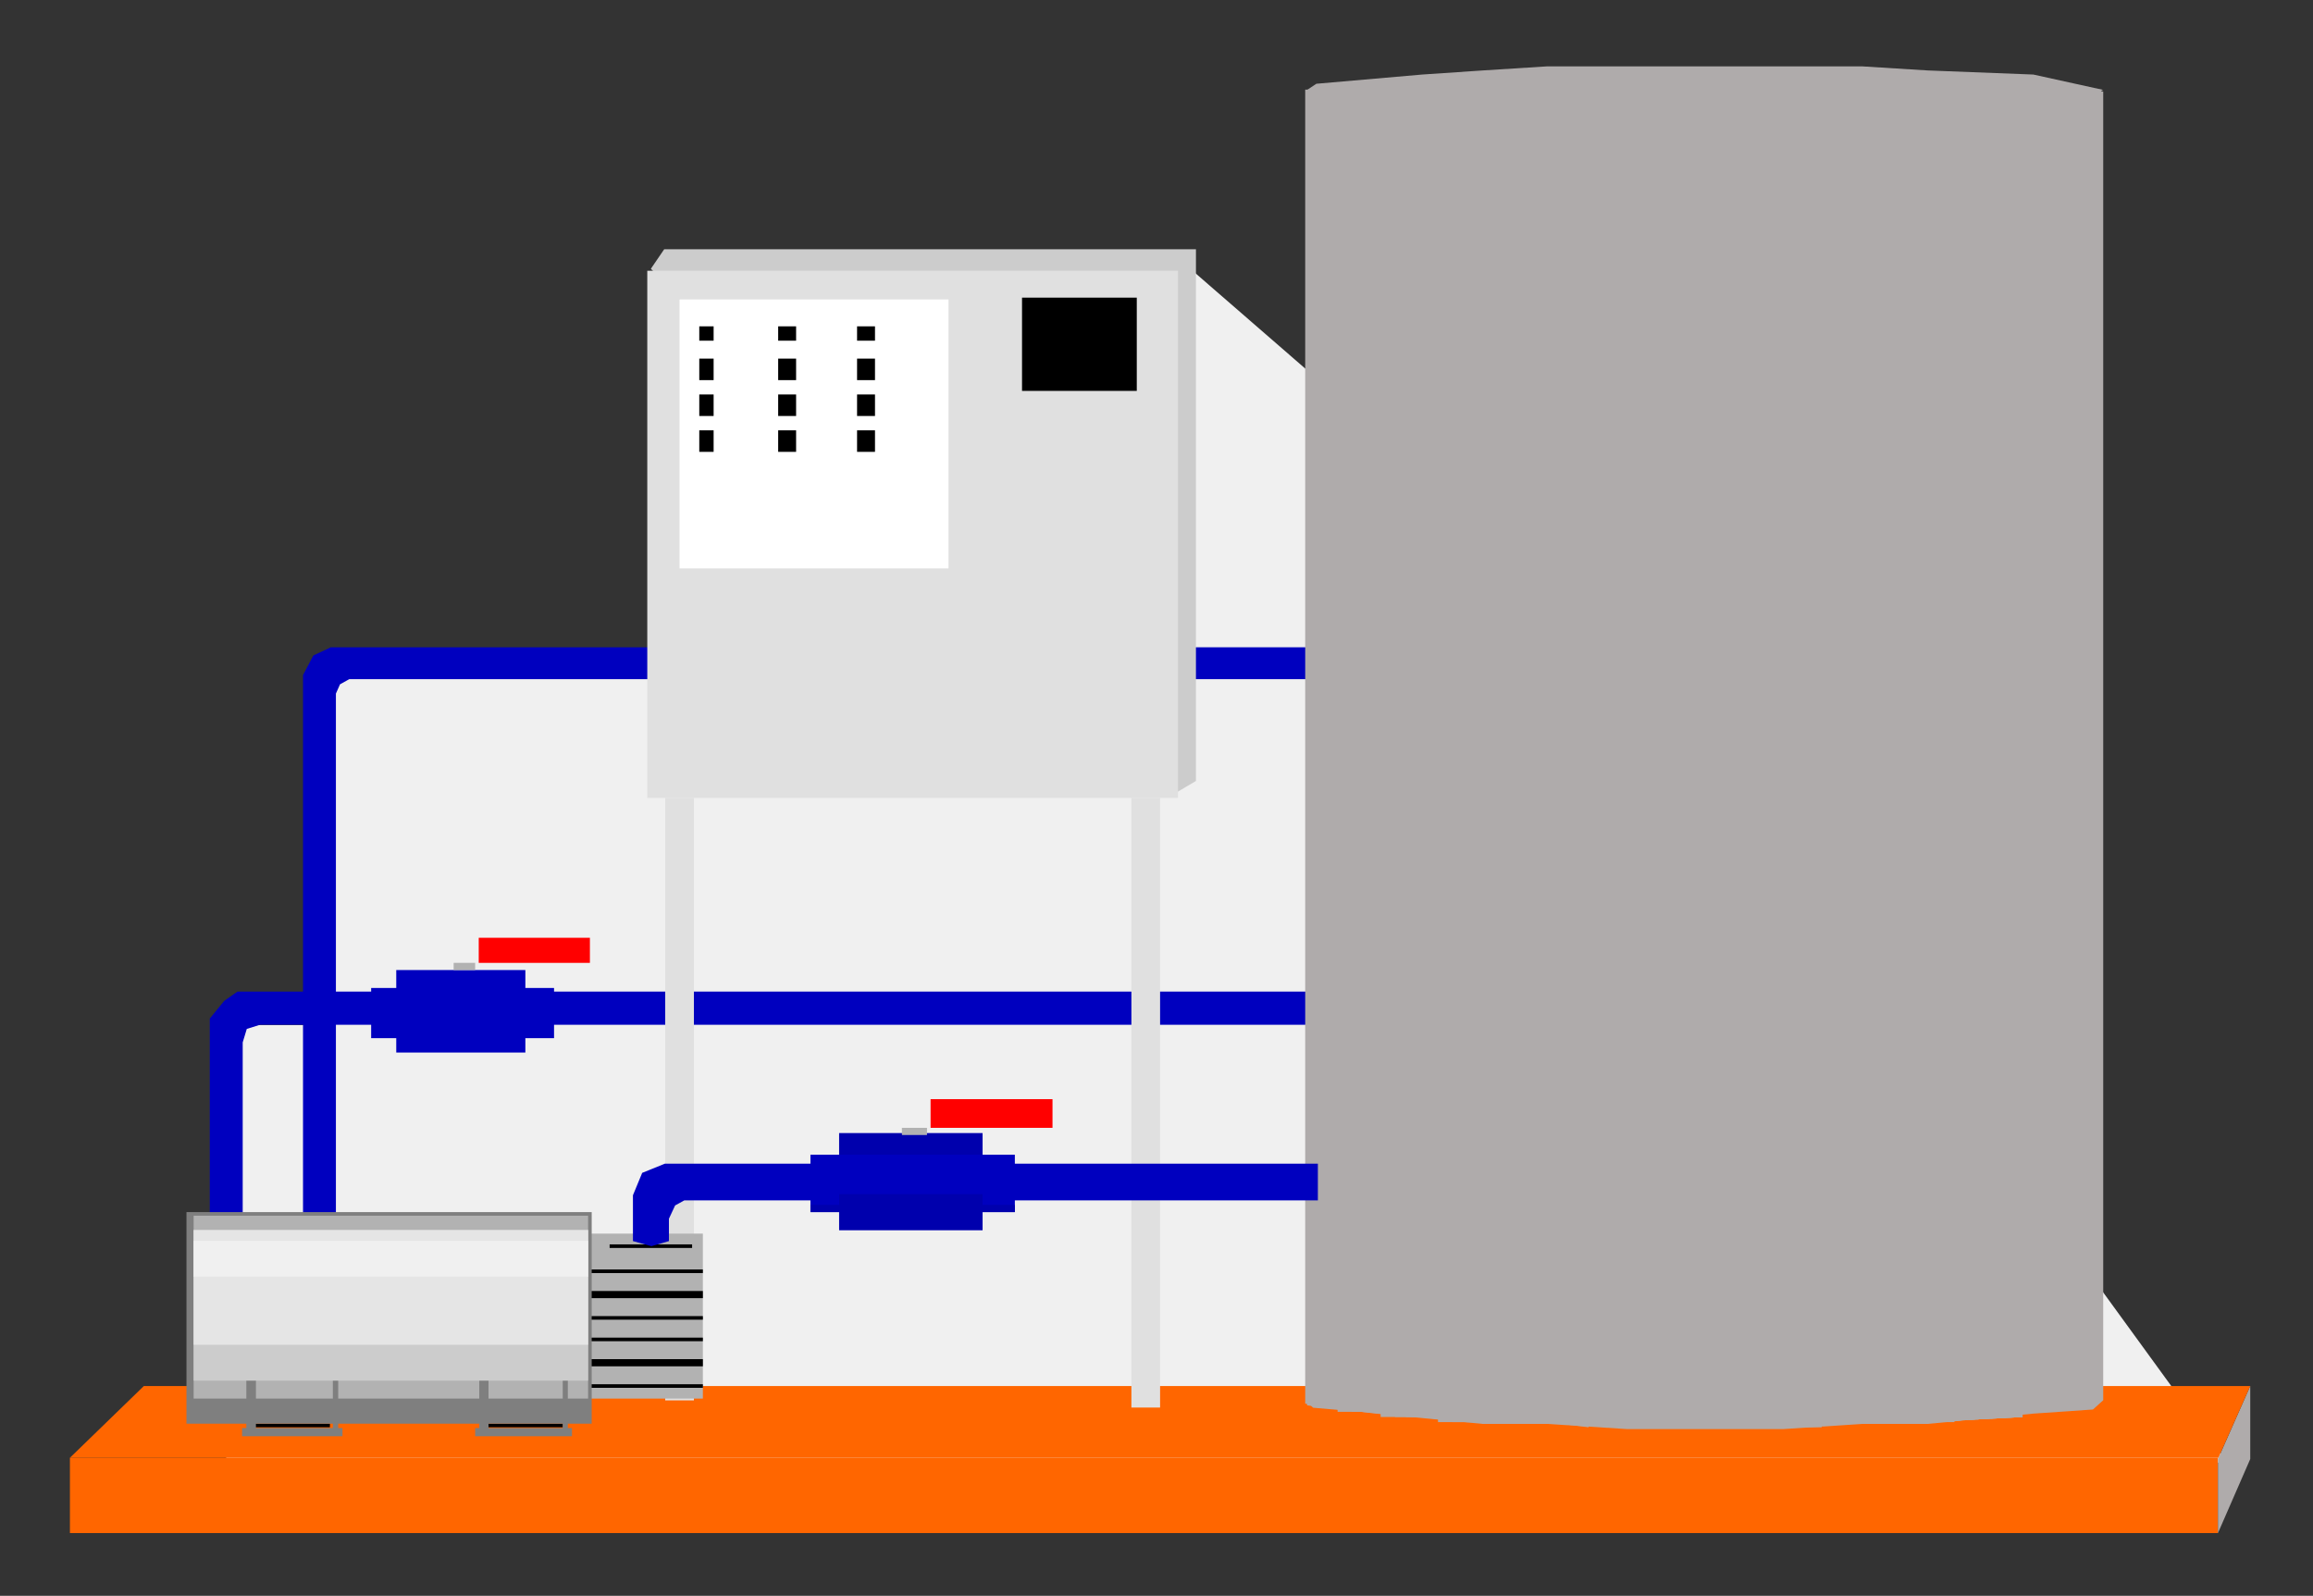 <svg width="645" height="445" xmlns="http://www.w3.org/2000/svg" xmlns:xlink="http://www.w3.org/1999/xlink" overflow="hidden"><rect width="100%" height="100%" fill="#333333" stroke="none"/><defs><clipPath id="clip0"><rect x="1897" y="112" width="645" height="445"/></clipPath></defs><g clip-path="url(#clip0)" transform="translate(-1897 -112)"><path d="M2518 519.844 2315.77 241.714 2274.52 226.533 2226.68 185 2087.76 298.715 1987.21 298.715 1988.36 397.822 1961.43 397.822 1960 525 2518 519.844Z" fill="#F0F0F0" fill-rule="evenodd"/><path d="M1963.24 388.5 1959.52 391.103 1955.5 396.021 1955.5 457.343 1960.95 458.5 1964.68 457.343 1964.68 402.674 1965.82 398.913 1969.55 397.756 2261.5 397.756 2261.5 388.5 1963.24 388.5Z" stroke="#000000" stroke-width="0" stroke-linejoin="round" stroke-miterlimit="10" fill="#0000BF" fill-rule="evenodd"/><path d="M1989.24 292.5 1984.37 294.794 1981.5 300.241 1981.5 457.353 1985.51 458.5 1990.67 457.353 1990.67 305.402 1991.82 302.821 1994.4 301.388 2261.5 301.388 2261.5 292.5 1989.24 292.5Z" stroke="#000000" stroke-width="0" stroke-linejoin="round" stroke-miterlimit="10" fill="#0000BF" fill-rule="evenodd"/><rect x="2000.5" y="387.5" width="51" height="14" stroke="#000000" stroke-width="0" stroke-miterlimit="8" fill="#0000BF"/><rect x="2007.5" y="382.5" width="36" height="23" stroke="#000000" stroke-width="0" stroke-miterlimit="8" fill="#0000BF"/><rect x="2023.5" y="378.5" width="6" height="4" stroke="#000000" stroke-width="0" stroke-miterlimit="8" fill="#B2B2B2"/><path d="M2022.44 373.5 2061.84 373.5 2063.25 373.818 2064.37 374.137 2065.22 375.409 2065.5 376.364 2065.5 379.227 2065.22 379.864 2064.37 380.182 2063.25 380.5 2061.84 380.5 2022.44 380.5 2020.75 380.5 2019.34 380.182 2018.78 379.864 2018.5 379.227 2018.5 376.364 2018.78 375.409 2019.34 374.137 2020.75 373.818 2022.44 373.5Z" stroke="#000000" stroke-width="0" stroke-linejoin="round" stroke-miterlimit="10" fill="#F0F0F0" fill-rule="evenodd"/><rect x="2030.5" y="373.5" width="31" height="7" stroke="#000000" stroke-width="0" stroke-miterlimit="8" fill="#FF0000"/><rect x="1916.5" y="518.5" width="599" height="21" stroke="#000000" stroke-width="0" stroke-miterlimit="8" fill="#FF6600"/><path d="M2524.5 498.5 2515.5 518.857 2515.5 539.5 2524.5 518.857 2524.5 498.5Z" stroke="#000000" stroke-width="0" stroke-linejoin="round" stroke-miterlimit="10" fill="#AFABAB" fill-rule="evenodd"/><path d="M1916.5 518.5 2515.63 518.5 2524.5 498.5 1937.11 498.5 1916.5 518.5Z" stroke="#000000" stroke-width="0" stroke-linejoin="round" stroke-miterlimit="10" fill="#FF6600" fill-rule="evenodd"/><path d="M2483 137 2480.14 137 2450.63 140.733 2434.02 141.882 2415.68 141.882 2393.91 143.317 2350.09 143.317 2329.18 141.882 2309.98 141.882 2280.19 139.584 2261 137 2261 503.396 2280.19 505.693 2309.98 508.564 2328.03 508.564 2350.09 510 2393.91 510 2415.68 508.564 2434.02 508.564 2463.52 505.693 2480.14 504.544 2483 501.96 2483 137Z" fill="#AFABAB" fill-rule="evenodd"/><path d="M2372.36 130.5 2394.41 130.5 2416.18 130.5 2434.52 131.643 2464.02 132.786 2483.5 137.071 2474.33 140.786 2451.13 141.928 2434.52 143.071 2416.18 143.071 2394.41 144.5 2350.59 144.5 2328.53 143.071 2293.58 141.928 2270.67 140.786 2261.5 137.071 2264.08 135.357 2293.58 132.786 2310.48 131.643 2328.53 130.5 2372.36 130.5Z" stroke="#000000" stroke-width="0" stroke-linejoin="round" stroke-miterlimit="10" fill="#AFABAB" fill-rule="evenodd"/><path d="M2264.5 139.5 2271.09 138.167 2281.12 136.833 2294.01 136.833 2310.91 134.833 2328.96 133.5 2351.02 133.5 2372.79 133.5 2394.85 133.5 2416.62 133.5 2434.96 134.833 2451.57 136.833 2464.46 136.833 2474.78 138.167 2478.5 139.5" stroke="#000000" stroke-width="0" stroke-linejoin="round" stroke-miterlimit="10" fill="#AFABAB" fill-rule="evenodd"/><path d="M2479 138.149 2450.89 140.733 2434.25 141.882 2415.89 141.882 2394.09 143.317 2350.21 143.317 2329.27 141.882 2310.05 141.882 2280.22 139.584 2263.58 137 2261 137 2261 503.396 2280.22 505.693 2310.05 508.564 2328.12 508.564 2350.21 510 2394.09 510 2415.89 508.564 2434.25 508.564 2463.8 505.693 2479 504.544 2479 138.149Z" fill="#AFABAB" fill-rule="evenodd"/><path d="M2470 139.584 2450.49 140.733 2433.85 141.882 2415.49 141.882 2393.69 143.317 2349.79 143.317 2328.85 141.882 2309.62 141.882 2279.79 139.584 2263.15 137 2262 137 2262 503.396 2263.15 504.544 2292.7 507.129 2327.7 508.564 2349.79 510 2393.69 510 2415.49 508.564 2433.85 508.564 2463.4 505.693 2470 505.693 2470 139.584Z" fill="#AFABAB" fill-rule="evenodd"/><path d="M2461 141.578 2434.04 142.724 2415.69 142.724 2393.9 144.157 2350.02 144.157 2329.09 142.724 2309.88 142.724 2280.05 140.432 2270.01 139 2266 139 2266 504.557 2292.96 507.135 2327.94 508.568 2350.02 510 2393.9 510 2415.69 508.568 2434.04 508.568 2461 507.135 2461 141.578Z" fill="#AFABAB" fill-rule="evenodd"/><path d="M2461 141.578 2434.04 142.724 2415.69 142.724 2393.9 144.157 2350.02 144.157 2329.09 142.724 2309.88 142.724 2280.05 140.432 2270.01 139 2266 139 2266 504.557 2292.96 507.135 2327.94 508.568 2350.02 510 2393.9 510 2415.69 508.568 2434.04 508.568 2461 507.135 2461 141.578Z" fill="#AFABAB" fill-rule="evenodd"/><path d="M2461 141.578 2434.04 142.724 2415.69 142.724 2393.9 144.157 2350.02 144.157 2329.09 142.724 2309.88 142.724 2280.05 140.432 2270.01 139 2266 139 2266 504.557 2292.96 507.135 2327.94 508.568 2350.02 510 2393.9 510 2415.69 508.568 2434.04 508.568 2461 507.135 2461 141.578Z" fill="#AFABAB" fill-rule="evenodd"/><path d="M2461 141.578 2434.04 142.724 2415.69 142.724 2393.9 144.157 2350.02 144.157 2329.09 142.724 2309.88 142.724 2280.05 140.432 2270.01 139 2266 139 2266 504.557 2292.96 507.135 2327.94 508.568 2350.02 510 2393.9 510 2415.69 508.568 2434.04 508.568 2461 507.135 2461 141.578Z" fill="#AFABAB" fill-rule="evenodd"/><path d="M2451 141.147 2434.34 142.294 2415.95 142.294 2394.11 143.729 2371.99 143.729 2350.16 143.729 2329.18 142.294 2309.94 142.294 2292.98 141.147 2280.06 140 2270 140 2270 505.698 2280.06 505.698 2292.98 507.132 2309.94 508.566 2328.04 508.566 2350.16 510 2371.99 510 2394.11 510 2415.95 508.566 2434.34 508.566 2451 507.132 2451 141.147Z" fill="#AFABAB" fill-rule="evenodd"/><path d="M2442 142.294 2434.53 142.294 2416.15 142.294 2394.33 143.729 2372.22 143.729 2350.39 143.729 2329.43 142.294 2310.18 142.294 2293.24 141.147 2280.32 140 2274 140 2274 505.698 2280.32 505.698 2293.24 507.132 2310.18 508.566 2329.43 508.566 2350.39 510 2372.22 510 2394.33 510 2416.15 508.566 2434.53 508.566 2442 508.566 2442 142.294Z" fill="#AFABAB" fill-rule="evenodd"/><path d="M2433 142.294 2416.1 142.294 2394.32 143.729 2372.26 143.729 2350.49 143.729 2329.57 142.294 2310.38 142.294 2293.47 141.147 2280.58 140 2278 140 2278 505.698 2280.58 505.698 2293.47 507.132 2310.38 508.566 2329.57 508.566 2350.49 510 2372.26 510 2394.32 510 2416.1 508.566 2433 508.566 2433 142.294Z" fill="#AFABAB" fill-rule="evenodd"/><path d="M2424 142.148 2416.25 142.148 2394.45 143.582 2372.36 143.582 2350.56 143.582 2329.62 142.148 2310.4 142.148 2293.48 141 2282 141 2282 507.131 2293.48 507.131 2310.4 508.565 2329.62 508.565 2350.56 510 2372.36 510 2394.45 510 2416.25 508.565 2424 508.565 2424 142.148Z" fill="#AFABAB" fill-rule="evenodd"/><path d="M2415 142.148 2394.36 143.582 2372.29 143.582 2350.5 143.582 2329.57 142.148 2310.37 142.148 2293.45 141 2286 141 2286 507.131 2293.45 507.131 2310.37 508.565 2329.57 508.565 2350.5 510 2372.29 510 2394.36 510 2415 508.565 2415 142.148Z" fill="#AFABAB" fill-rule="evenodd"/><path d="M2405 142.148 2393.54 143.582 2371.49 143.582 2349.72 143.582 2328.81 142.148 2309.62 142.148 2292.72 141 2289 141 2289 507.131 2292.72 507.131 2309.62 508.565 2328.81 508.565 2349.72 510 2371.49 510 2393.54 510 2405 510 2405 142.148Z" fill="#AFABAB" fill-rule="evenodd"/><path d="M2395 143.582 2393.58 143.582 2371.64 143.582 2349.99 143.582 2329.19 142.148 2310.1 142.148 2295 141 2295 507.131 2310.1 508.565 2329.19 508.565 2349.99 510 2371.64 510 2393.58 510 2395 510 2395 143.582Z" fill="#AFABAB" fill-rule="evenodd"/><path d="M2386 143.582 2371.62 143.582 2349.76 143.582 2328.77 142.148 2309.5 142.148 2298 141 2298 508.565 2309.5 508.565 2328.77 508.565 2349.76 510 2371.62 510 2386 510 2386 143.582Z" fill="#AFABAB" fill-rule="evenodd"/><path d="M2377 143.435 2371.83 143.435 2349.99 143.435 2329.01 142 2309.76 142 2302 142 2302 508.565 2309.76 508.565 2329.01 508.565 2349.99 510 2371.83 510 2377 510 2377 143.435Z" fill="#AFABAB" fill-rule="evenodd"/><path d="M2368 143.435 2350.2 143.435 2329.25 142 2310.02 142 2306 142 2306 508.565 2310.02 508.565 2328.1 508.565 2350.2 510 2368 510 2368 143.435Z" fill="#AFABAB" fill-rule="evenodd"/><path d="M2359 143.435 2350.12 143.435 2329.2 142 2310 142 2310 508.565 2328.05 508.565 2350.12 510 2359 510 2359 143.435Z" fill="#AFABAB" fill-rule="evenodd"/><path d="M2350 143.435 2329.14 142 2314 142 2314 508.565 2328 508.565 2350 510 2350 143.435Z" fill="#AFABAB" fill-rule="evenodd"/><path d="M2340 143.435 2329.58 142 2318 142 2318 508.565 2328.42 508.565 2340 510 2340 143.435Z" fill="#AFABAB" fill-rule="evenodd"/><path d="M2330 142 2328.71 142 2322 142 2322 509 2328.71 509 2330 509 2330 142Z" fill="#AFABAB" fill-rule="evenodd"/><path d="M2483.5 137.5 2480.64 137.5 2451.13 141.233 2434.52 142.381 2416.18 142.381 2394.41 143.817 2350.59 143.817 2329.68 142.381 2310.48 142.381 2280.69 140.084 2261.5 137.5 2261.5 503.896 2280.69 506.193 2310.48 509.064 2328.53 509.064 2350.59 510.5 2394.41 510.5 2416.18 509.064 2434.52 509.064 2464.02 506.193 2480.64 505.044 2483.5 502.46 2483.5 137.5" stroke="#000000" stroke-width="0" stroke-linejoin="round" stroke-miterlimit="10" fill="#AFABAB" fill-rule="evenodd"/><rect x="2212.5" y="334.5" width="8" height="170" stroke="#000000" stroke-width="0" stroke-miterlimit="8" fill="#E0E0E0"/><path d="M2082.22 181.5 2230.5 181.5 2230.5 329.772 2224.2 333.5 2078.5 186.949 2082.22 181.5Z" stroke="#000000" stroke-width="0" stroke-linejoin="round" stroke-miterlimit="10" fill="#CCCCCC" fill-rule="evenodd"/><rect x="2077.5" y="187.5" width="148" height="147" stroke="#000000" stroke-width="0" stroke-miterlimit="8" fill="#E0E0E0"/><rect x="2086.5" y="195.5" width="75" height="75" stroke="#000000" stroke-width="0" stroke-miterlimit="8" fill="#FFFFFF"/><rect x="2182" y="195" width="32" height="26"/><rect x="2136" y="232" width="5" height="6"/><rect x="2136" y="222" width="5" height="6"/><rect x="2136" y="212" width="5" height="6"/><rect x="2136" y="203" width="5" height="4"/><rect x="2114" y="232" width="5" height="6"/><rect x="2114" y="222" width="5" height="6"/><rect x="2114" y="212" width="5" height="6"/><rect x="2114" y="203" width="5" height="4"/><rect x="2092" y="232" width="4" height="6"/><rect x="2092" y="222" width="4" height="6"/><rect x="2092" y="212" width="4" height="6"/><rect x="2092" y="203" width="4" height="4"/><rect x="2082.5" y="334.5" width="8" height="168" stroke="#000000" stroke-width="0" stroke-miterlimit="8" fill="#E0E0E0"/><rect x="2061" y="456" width="32" height="46" fill="#B2B2B2"/><rect x="2061" y="498" width="32" height="1"/><rect x="2061" y="491" width="32" height="2"/><rect x="2061" y="485" width="32" height="1"/><rect x="2061" y="479" width="32" height="1"/><rect x="2061" y="472" width="32" height="2"/><rect x="2061" y="466" width="32" height="1"/><rect x="2067" y="459" width="23" height="1"/><rect x="1968" y="509" width="21" height="1"/><rect x="2032" y="509" width="22" height="1"/><rect x="1949" y="450" width="113" height="59" fill="#7F7F7F"/><rect x="1951" y="451" width="110" height="51" fill="#B2B2B2"/><path d="M2030.65 494.5 2033.23 494.5 2033.23 510.214 2053.92 510.214 2053.92 494.5 2055.35 494.5 2055.35 510.214 2056.5 510.214 2056.5 512.5 2029.5 512.5 2029.5 510.214 2030.65 510.214 2030.65 494.5Z" stroke="#000000" stroke-width="0" stroke-linejoin="round" stroke-miterlimit="10" fill="#7F7F7F" fill-rule="evenodd"/><path d="M1965.69 494.5 1968.37 494.5 1968.37 510.214 1989.82 510.214 1989.82 494.5 1991.31 494.5 1991.31 510.214 1992.5 510.214 1992.5 512.5 1964.5 512.5 1964.5 510.214 1965.69 510.214 1965.69 494.5Z" stroke="#000000" stroke-width="0" stroke-linejoin="round" stroke-miterlimit="10" fill="#7F7F7F" fill-rule="evenodd"/><rect x="1951" y="455" width="110" height="42" fill="#CCCCCC"/><rect x="1951" y="455" width="110" height="32" fill="#E5E5E5"/><rect x="1951" y="458" width="110" height="10" fill="#F0F0F0"/><path d="M2082.39 436.5 2076.08 439.056 2073.5 445.303 2073.5 458.08 2078.66 459.5 2083.54 458.08 2083.54 451.833 2085.26 448.142 2087.84 446.722 2264.5 446.722 2264.5 436.5 2082.39 436.5Z" stroke="#000000" stroke-width="0" stroke-linejoin="round" stroke-miterlimit="10" fill="#0000BF" fill-rule="evenodd"/><rect x="2123" y="434" width="57" height="16" fill="#0000BF"/><rect x="2123" y="448" width="57" height="2" fill="#0000AD"/><rect x="2131" y="428" width="40" height="27" fill="#0000BF"/><rect x="2131" y="428" width="40" height="6" fill="#0000AD"/><rect x="2131" y="445" width="40" height="10" fill="#0000AD"/><rect x="2148.5" y="423.5" width="7" height="5" stroke="#000000" stroke-width="0" stroke-miterlimit="8" fill="#B2B2B2"/><path d="M2146.57 418.5 2192.26 418.5 2194.01 418.796 2196.04 419.389 2196.92 420.574 2197.5 422.648 2197.5 423.833 2196.92 425.019 2196.04 425.611 2194.01 426.204 2192.26 426.5 2146.57 426.5 2144.54 426.204 2143.37 425.611 2142.79 425.019 2142.5 423.833 2142.5 422.648 2142.79 420.574 2143.37 419.389 2144.54 418.796 2146.57 418.5Z" stroke="#000000" stroke-width="0" stroke-linejoin="round" stroke-miterlimit="10" fill="#F0F0F0" fill-rule="evenodd"/><rect x="2156.5" y="418.5" width="34" height="8" stroke="#000000" stroke-width="0" stroke-miterlimit="8" fill="#FF0000"/><rect x="2131.5" y="428.5" width="40" height="27" stroke="#000000" stroke-width="0" stroke-miterlimit="8" fill="none"/></g></svg>